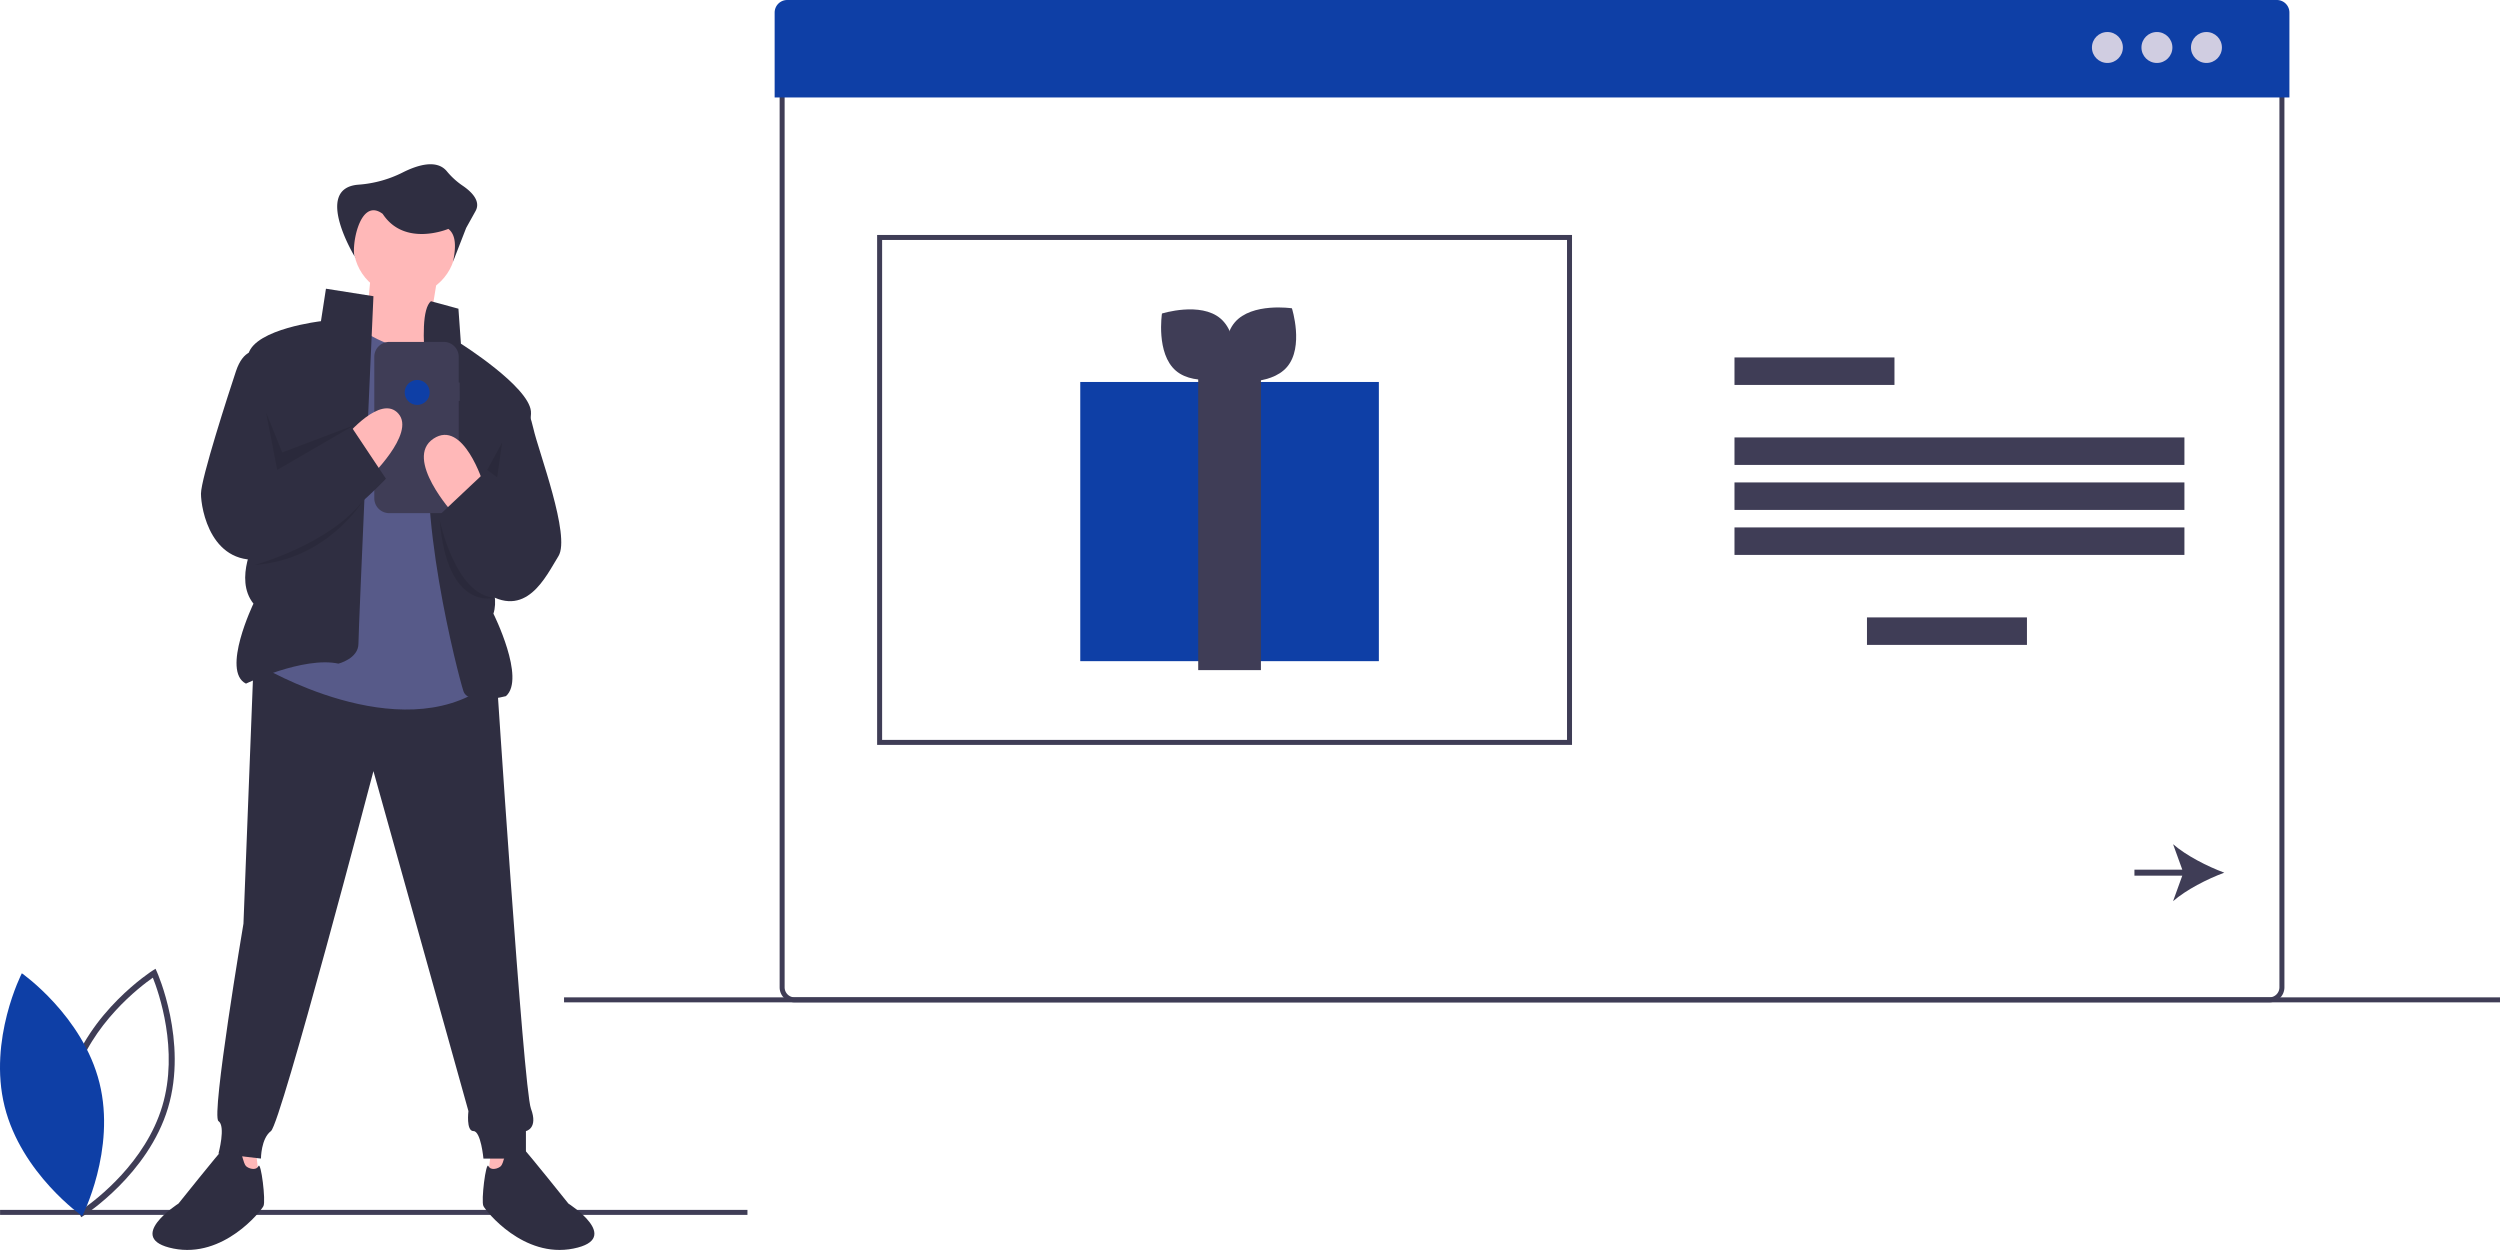 <svg xmlns="http://www.w3.org/2000/svg" width="785.028" height="392.496" viewBox="0 0 785.028 392.496">
  <g id="undraw_send_gift_7o4m" transform="translate(0 0)">
    <rect id="Rectangle_143" data-name="Rectangle 143" width="234.689" height="1.57" transform="translate(0.019 379.918)" fill="#3f3d56"/>
    <path id="Path_539" data-name="Path 539" d="M130.78,665.558l-.446-.982c-.1-.216-9.731-21.816-3.48-42.7s26.169-33.636,26.369-33.762l.913-.575.446.981c.1.216,9.731,21.815,3.48,42.7s-26.169,33.636-26.369,33.762Zm-2.123-43.139c-5.286,17.656,1.175,35.876,2.959,40.345,3.946-2.757,19.362-14.444,24.642-32.083s-1.177-35.872-2.959-40.345c-3.948,2.758-19.363,14.445-24.642,32.083Z" transform="translate(-105.304 -283.336)" fill="#3f3d56"/>
    <path id="Path_540" data-name="Path 540" d="M131.211,623.763c5.237,21.056-5.41,41.83-5.41,41.83s-19.139-13.365-24.376-34.422,5.41-41.83,5.41-41.83S125.973,602.706,131.211,623.763Z" transform="translate(-99.976 -283.723)" fill="#0e3fa6"/>
    <path id="Path_541" data-name="Path 541" d="M879.687,520.316h-463.1a4.715,4.715,0,0,1-4.709-4.709V230.683a4.715,4.715,0,0,1,4.709-4.709h463.1a4.715,4.715,0,0,1,4.71,4.709V515.606a4.715,4.715,0,0,1-4.709,4.709Zm-463.1-292.772a3.143,3.143,0,0,0-3.14,3.14V515.606a3.143,3.143,0,0,0,3.14,3.14h463.1a3.143,3.143,0,0,0,3.14-3.14V230.683a3.143,3.143,0,0,0-3.14-3.14Z" transform="translate(-167.063 -205.567)" fill="#3f3d56"/>
    <path id="Path_542" data-name="Path 542" d="M881.573,199.974H413.844a3.944,3.944,0,0,0-3.964,3.925v26.687H885.536V203.9A3.944,3.944,0,0,0,881.573,199.974Z" transform="translate(-166.633 -199.974)" fill="#0e3fa6"/>
    <circle id="Ellipse_94" data-name="Ellipse 94" cx="4.859" cy="4.859" r="4.859" transform="translate(656.891 10.054)" fill="#d0cde1"/>
    <circle id="Ellipse_95" data-name="Ellipse 95" cx="4.859" cy="4.859" r="4.859" transform="translate(672.44 10.054)" fill="#d0cde1"/>
    <circle id="Ellipse_96" data-name="Ellipse 96" cx="4.859" cy="4.859" r="4.859" transform="translate(687.989 10.054)" fill="#d0cde1"/>
    <path id="Path_543" data-name="Path 543" d="M669.08,454.1H450.875V293.974H669.08Zm-216.636-1.57H667.511V295.544H452.445Z" transform="translate(-175.45 -220.193)" fill="#3f3d56"/>
    <rect id="Rectangle_144" data-name="Rectangle 144" width="50.234" height="8.634" transform="translate(544.649 112.242)" fill="#3f3d56"/>
    <rect id="Rectangle_145" data-name="Rectangle 145" width="50.234" height="8.634" transform="translate(586.25 193.873)" fill="#3f3d56"/>
    <rect id="Rectangle_146" data-name="Rectangle 146" width="141.284" height="8.634" transform="translate(544.649 137.359)" fill="#3f3d56"/>
    <rect id="Rectangle_147" data-name="Rectangle 147" width="141.284" height="8.634" transform="translate(544.649 151.488)" fill="#3f3d56"/>
    <rect id="Rectangle_148" data-name="Rectangle 148" width="141.284" height="8.634" transform="translate(544.649 165.616)" fill="#3f3d56"/>
    <path id="Path_544" data-name="Path 544" d="M966.007,555.592c4.11-3.583,10.74-6.967,16.084-8.948-5.344-1.983-11.974-5.366-16.084-8.949l2.9,8.009H953.875v1.882H968.9Z" transform="translate(-283.64 -272.614)" fill="#3f3d56"/>
    <rect id="Rectangle_149" data-name="Rectangle 149" width="607.914" height="1.57" transform="translate(177.115 313.18)" fill="#3f3d56"/>
    <rect id="Rectangle_150" data-name="Rectangle 150" width="93.763" height="87.668" transform="translate(339.215 119.944)" fill="#0e3fa6"/>
    <rect id="Rectangle_151" data-name="Rectangle 151" width="19.69" height="92.826" transform="translate(376.252 117.599)" fill="#3f3d56"/>
    <path id="Path_545" data-name="Path 545" d="M583.159,326.636c6.287,5.4,4.362,17.953,4.362,17.953S575.4,348.4,569.114,343s-4.362-17.953-4.362-17.953S576.871,321.24,583.159,326.636Z" transform="translate(-199.884 -226.596)" fill="#3f3d56"/>
    <path id="Path_546" data-name="Path 546" d="M609.59,341.65c-5.376,6.3-17.939,4.418-17.939,4.418s-3.846-12.107,1.53-18.412,17.939-4.418,17.939-4.418S614.966,335.346,609.59,341.65Z" transform="translate(-205.443 -226.43)" fill="#3f3d56"/>
    <path id="Path_547" data-name="Path 547" d="M100.678,459.855l.785,7.064-7.064-.785V457.5Z" transform="translate(-20.304 -98.403)" fill="#ffb8b8"/>
    <path id="Path_548" data-name="Path 548" d="M196.184,459.855l-.785,7.064,7.064-.785V457.5Z" transform="translate(-42.028 -98.403)" fill="#ffb8b8"/>
    <path id="Path_549" data-name="Path 549" d="M198.267,466.474l-3.14,80.846s-10.2,60.438-7.849,62.008,0,10.2,0,10.2l13.343,1.57s0-6.279,3.14-8.634S235.943,499.44,235.943,499.44l29.827,106.748s-.785,6.279,1.57,6.279,3.14,8.634,3.14,8.634h13.344v-8.634s3.925-.785,1.57-7.064S274.4,466.474,274.4,466.474Z" transform="translate(-118.678 -257.295)" fill="#2f2e41"/>
    <path id="Path_550" data-name="Path 550" d="M188.761,660.111s-3.925-2.355-5.494-.785-14.128,17.268-14.128,17.268-17.268,10.989-1.57,14.128,27.472-11.774,28.257-13.344-.785-14.128-1.57-12.559-3.14.785-3.925,0S188.761,660.111,188.761,660.111Z" transform="translate(-113.096 -298.66)" fill="#2f2e41"/>
    <path id="Path_551" data-name="Path 551" d="M300.381,660.111s3.925-2.355,5.494-.785S320,676.594,320,676.594s17.268,10.989,1.57,14.128-27.472-11.774-28.257-13.344.785-14.128,1.57-12.559,3.14.785,3.925,0S300.381,660.111,300.381,660.111Z" transform="translate(-141.515 -298.66)" fill="#2f2e41"/>
    <circle id="Ellipse_97" data-name="Ellipse 97" cx="16.091" cy="16.091" r="16.091" transform="translate(110.986 60.831)" fill="#ffb8b8"/>
    <path id="Path_552" data-name="Path 552" d="M147.754,109.285,145.4,133.617l18.838,3.925,4.709-29.042Z" transform="translate(-31.274 -23.337)" fill="#ffb8b8"/>
    <path id="Path_553" data-name="Path 553" d="M258.534,333.259s-4.709,10.2-21.978-.785L204.375,437.652s43.17,25.9,70.642,6.279L265.6,337.968Z" transform="translate(-122.431 -228.473)" fill="#575a89"/>
    <path id="Path_554" data-name="Path 554" d="M237.592,317.829l-14.913-2.355-1.57,10.2s-20.408,2.355-22.762,10.2l2.355,58.083s-7.064,12.559-.785,20.408c0,0-10.2,21.193-2.355,25.117,0,0,18.053-8.634,29.042-6.279,0,0,6.279-1.57,6.279-6.279S237.592,317.829,237.592,317.829Z" transform="translate(-120.327 -224.817)" fill="#2f2e41"/>
    <path id="Path_555" data-name="Path 555" d="M271.757,320.474l8.634,2.355.785,10.989s21.193,13.343,21.978,21.193-15.7,45.525-15.7,45.525,6.279,10.989,3.925,18.053c0,0,10.2,20.408,3.925,25.9,0,0-11.774,3.14-13.343-1.57s-15.7-58.868-9.419-84.77C272.542,358.15,266.263,325.183,271.757,320.474Z" transform="translate(-136.439 -225.892)" fill="#2f2e41"/>
    <path id="Path_556" data-name="Path 556" d="M276.528,349.54h-.3v-8.093a4.684,4.684,0,0,0-4.684-4.684H254.4a4.684,4.684,0,0,0-4.684,4.684v44.4a4.684,4.684,0,0,0,4.684,4.684h17.147a4.684,4.684,0,0,0,4.684-4.684V355.3h.3Z" transform="translate(-132.184 -229.396)" fill="#3f3d56"/>
    <path id="Path_557" data-name="Path 557" d="M288.249,389.274s-6.279-20.408-15.7-14.128,6.279,23.547,6.279,23.547Z" transform="translate(-136.447 -237.393)" fill="#ffb8b8"/>
    <path id="Path_558" data-name="Path 558" d="M238.375,372.078s10.989-13.344,16.483-7.064-9.419,20.408-9.419,20.408Z" transform="translate(-129.744 -235.111)" fill="#ffb8b8"/>
    <path id="Path_559" data-name="Path 559" d="M197.643,340.467s-3.925-.785-6.279,6.279-10.989,33.751-10.989,38.461,3.14,23.547,20.408,20.408S238.458,380.5,238.458,380.5L227.47,364.014l-23.547,14.128Z" transform="translate(-117.269 -230.187)" fill="#2f2e41"/>
    <path id="Path_560" data-name="Path 560" d="M106.674,166.148l3.28,16.934,24.332-14.128-22.762,8.634-5.019-12.45Z" transform="translate(-22.908 -35.519)" opacity="0.1"/>
    <path id="Path_561" data-name="Path 561" d="M194.9,185.634l3.14,2.355L199.608,177Z" transform="translate(-41.92 -38.071)" opacity="0.1"/>
    <path id="Path_562" data-name="Path 562" d="M201.875,420.49s23.055-6.272,33.9-20.012C235.772,400.479,224.637,418.92,201.875,420.49Z" transform="translate(-121.893 -243.1)" opacity="0.1"/>
    <path id="Path_563" data-name="Path 563" d="M275.875,407.974s4.855,23.759,17.341,24.438C293.216,432.412,278.23,437.016,275.875,407.974Z" transform="translate(-137.81 -244.713)" opacity="0.1"/>
    <path id="Path_564" data-name="Path 564" d="M301.492,360.474s2.355,1.57,3.925,8.634,11.774,33.751,7.849,40.03-10.2,20.408-23.547,10.989L276.375,395.8l13.344-12.559,5.494,3.925Z" transform="translate(-137.917 -234.496)" fill="#2f2e41"/>
    <path id="Path_565" data-name="Path 565" d="M240.621,295.11s-13.495-21.871.879-23.009a36.646,36.646,0,0,0,13.784-3.756c4.765-2.425,10.762-4.267,13.954-.535a23.714,23.714,0,0,0,4.825,4.469c2.8,1.859,6.047,4.873,4.251,8.107l-2.945,5.3-4.123,10.6c.96-4.573.984-8.412-1.472-10.307,0,0-13.706,5.833-20.613-4.712C241.428,275.469,238.968,293.73,240.621,295.11Z" transform="translate(-128.991 -214.108)" fill="#2f2e41"/>
    <circle id="Ellipse_98" data-name="Ellipse 98" cx="3.925" cy="3.925" r="3.925" transform="translate(127.076 119.306)" fill="#0e3fa6"/>
  </g>
</svg>
